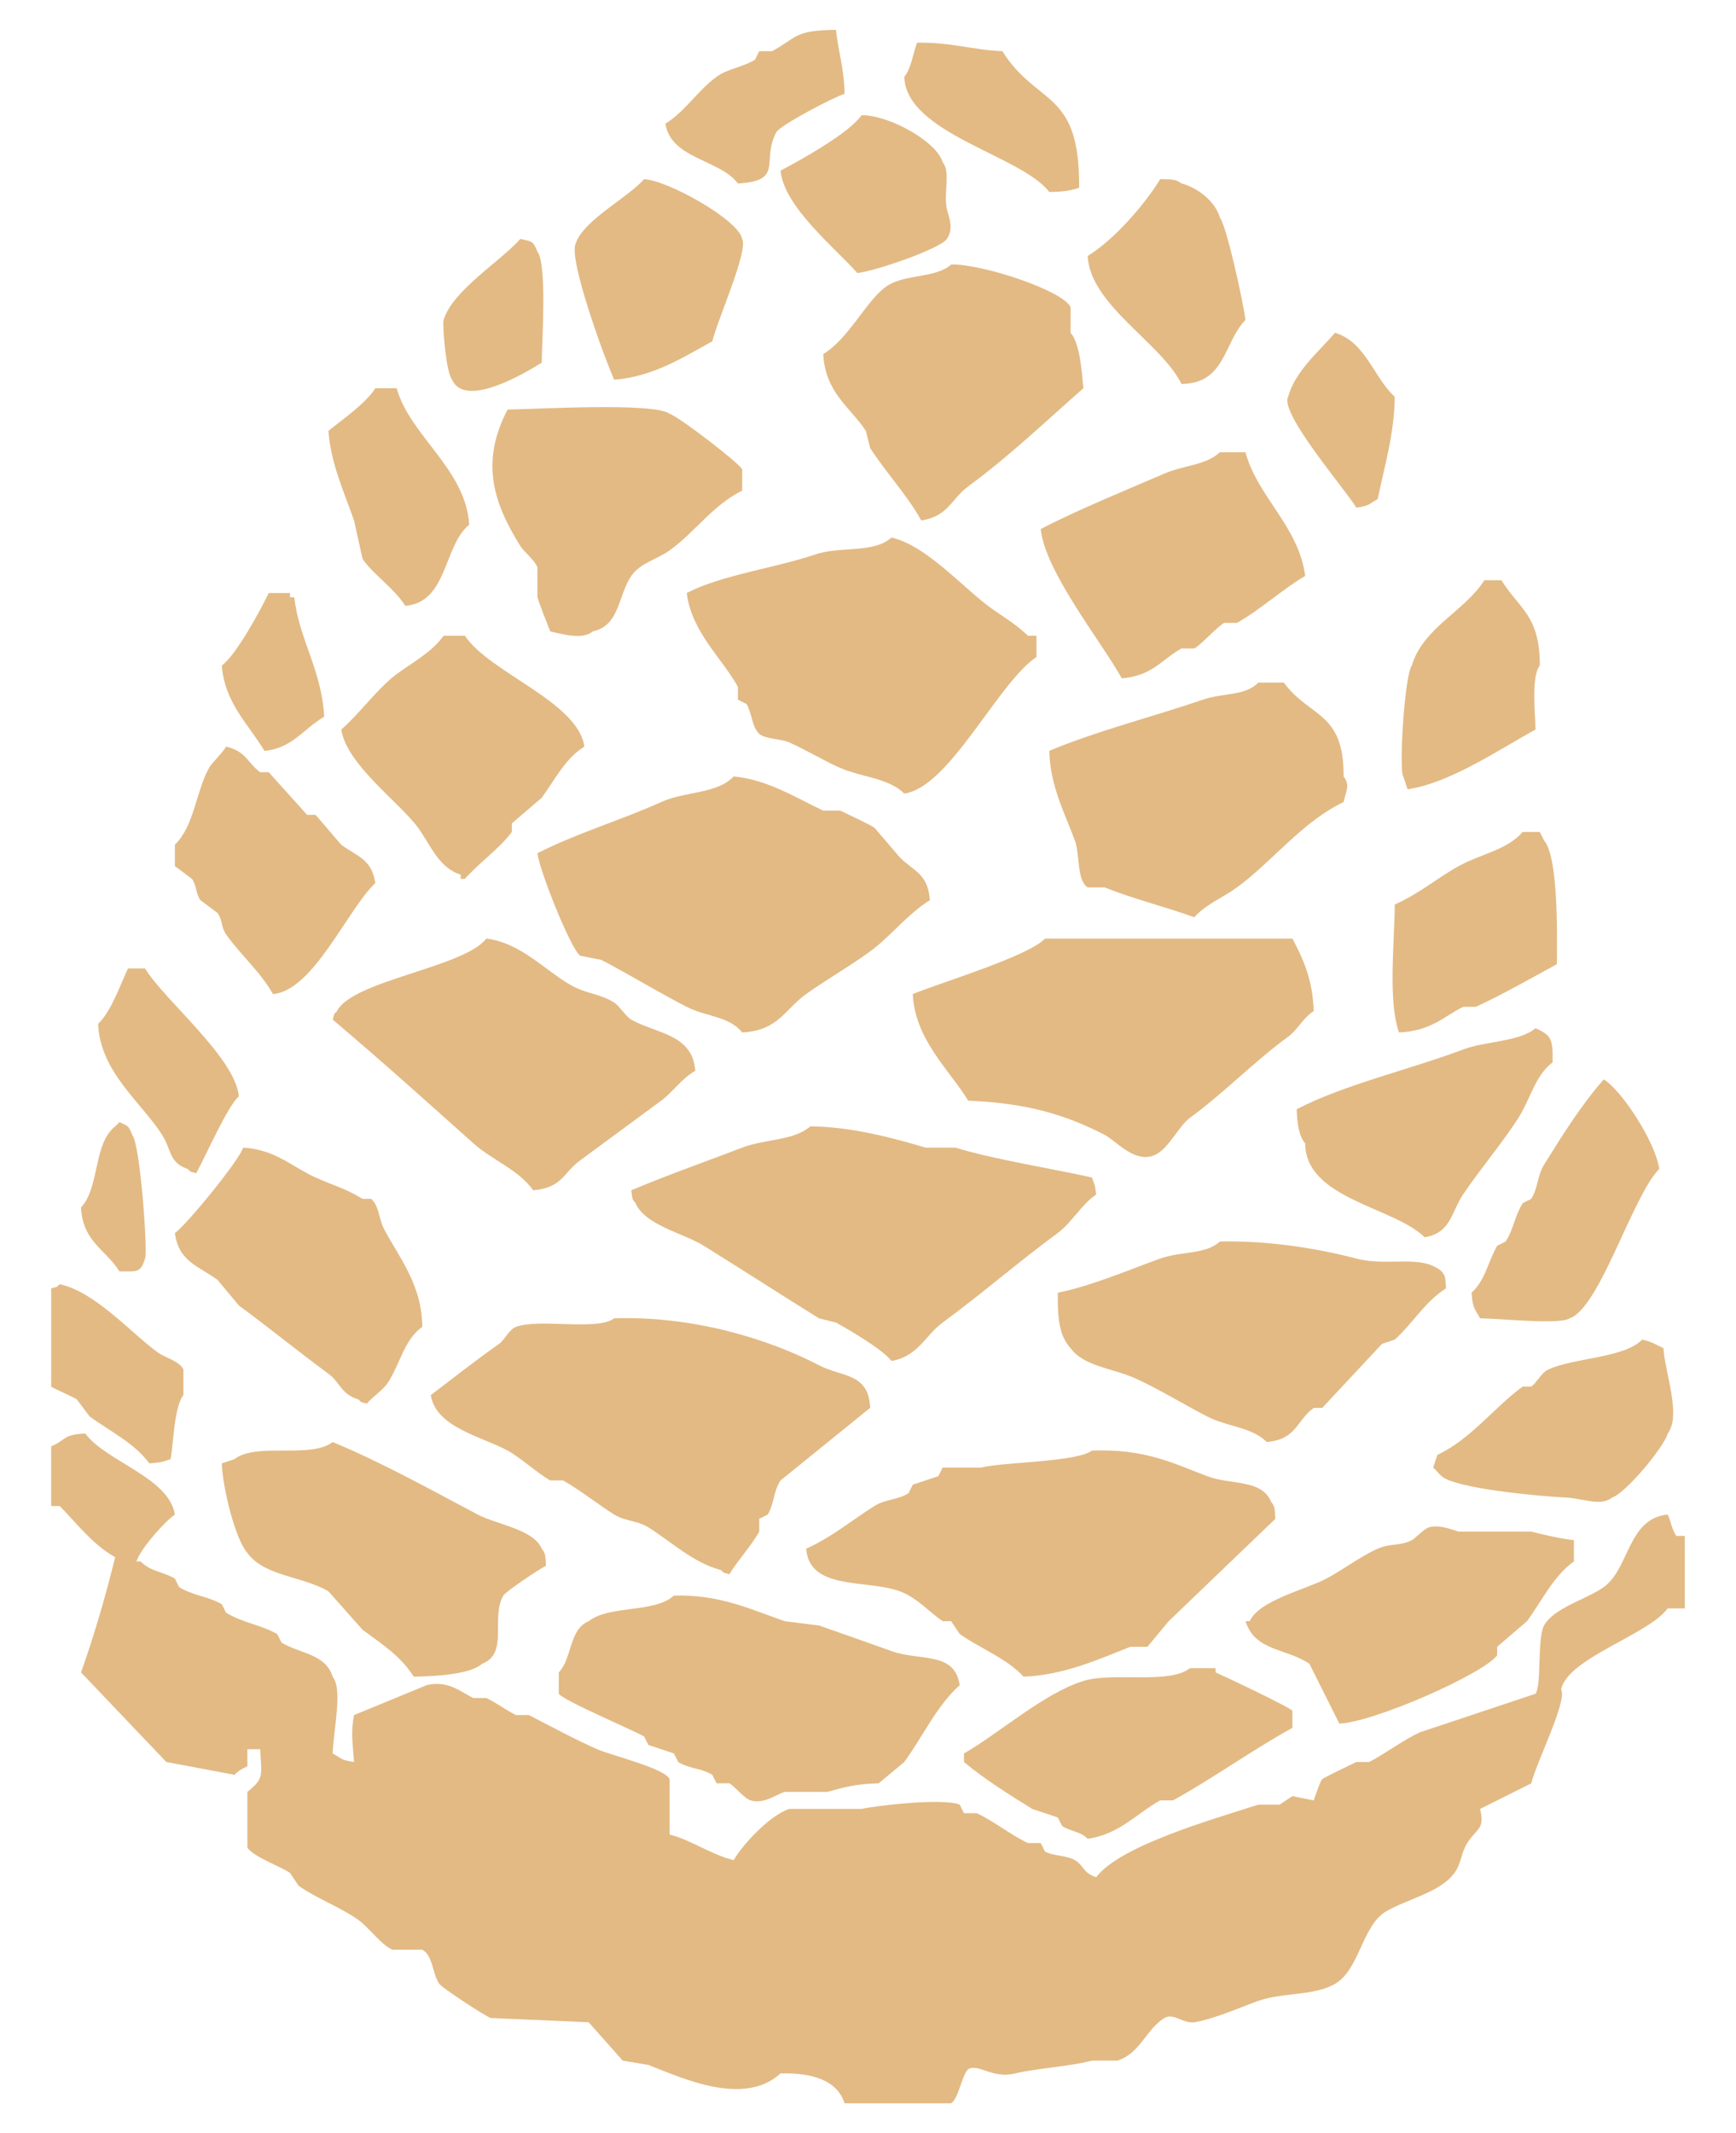 <svg xmlns="http://www.w3.org/2000/svg" viewBox="0 0 407 500">
    <defs />
    <g>
      <path fill="#e3ba84" d="M196 7c.527 5.307 1.896 8.713 2 15-2.399.696-15.112 7.343-16 9-3.597 6.711 1.952 11.413-9 12-4.225-5.637-15.68-5.727-17-14 4.587-2.818 7.757-7.981 12-11 2.83-2.015 5.919-2.142 9-4 .333-.667.667-1.334 1-2h3c5.816-3.089 4.967-4.919 15-5zM215 10c8.443-.081 12.807 1.684 20 2 8.242 13.049 18.178 8.825 18 32-1.871.687-3.91.978-7 1-6.584-8.623-33.558-13.656-34-27 1.587-1.801 2.091-5.598 3-8zM202 27c6.616-.008 17.597 6.214 19 11 1.937 2.45.16 7.183 1 11 .417 1.896 1.709 4.475 0 7-1.589 2.347-16.915 7.577-21 8-4.874-5.572-17.278-15.553-18-24 4.882-2.592 16.069-8.774 19-13zM151 42c5.533.236 22.162 9.526 23 14 1.513 2.73-5.794 18.959-7 24-6.519 3.576-13.874 8.344-23 9-2.085-4.565-10.921-28.553-9-32 1.836-5.403 12.107-10.597 16-15zM272 42c2.518.023 3.75-.018 5 1 3.788.984 7.911 4.191 9 8 1.617 2.087 5.557 20.24 6 24-5.16 5.208-4.607 14.899-15 15-4.784-9.685-21.409-18.456-22-30 6.1-3.715 13.276-11.915 17-18zM122 56c2.854.65 2.962.448 4 3 2.247 2.897 1.099 20.497 1 26-3.625 2.305-17.968 10.885-21 4-1.522-1.839-2.313-13.498-2-14 2.069-6.884 13.335-13.745 18-19zM223 62c7.109-.218 26.209 6.08 28 10v6c2.151 2.413 2.642 9.067 3 13-8.959 7.851-17.195 15.799-27 23-3.982 2.924-4.631 7.001-11 8-3.367-6.043-8.403-11.354-12-17-.333-1.333-.667-2.667-1-4-3.746-5.647-9.499-8.943-10-18 6.113-3.694 10.242-12.843 15-16 4.193-2.783 11.344-1.753 15-5zM313 78c7.211 2.185 9.047 10.497 14 15-.106 8.727-2.397 16.135-4 24-2.082 1.114-1.795 1.535-5 2-2.78-4.523-18.067-22.222-16-26 1.592-5.944 7.365-10.77 11-15zM88 91h5c3.075 11.138 16.233 18.935 17 32-6.048 4.87-5.047 18.25-15 19-2.362-3.906-7.845-7.682-10-11-.667-3-1.333-6.001-2-9-2.166-6.335-5.434-13.17-6-21 3.335-2.725 8.66-6.351 11-10zM119 96c7.011-.114 34.448-1.728 38 1 2.003.55 16.332 11.542 17 13v5c-6.889 3.408-11.137 9.805-17 14-3.042 2.176-6.936 2.967-9 6-3.136 4.608-2.657 11.578-9 13-2.475 2.049-7.285.605-10 0-.84-2.192-2.439-6.124-3-8v-7c-.581-1.662-3.16-3.65-4-5-6.193-9.956-9.525-19.512-3-32zM286 106h6c2.82 10.526 12.419 17.21 14 29-5.329 3.107-10.752 8.088-16 11h-3c-1.621.9-5.379 5.102-7 6h-3c-4.711 2.588-6.753 6.398-14 7-4.665-8.434-18.06-25.101-19-35 8.844-4.596 19.77-9.003 29-13 4.512-1.954 9.707-1.931 13-5zM209 126c8.444 1.878 17.297 12.411 24 17 3.381 2.315 5.122 3.349 8 6h2v5c-9.038 6.009-20.423 30.602-31 32-3.643-3.619-9.862-3.79-15-6-3.573-1.537-8.432-4.449-12-6-1.956-.851-5.699-.772-7-2-1.763-1.664-1.671-4.826-3-7-.667-.334-1.333-.667-2-1v-3c-3.693-6.724-10.861-12.846-12-22 8.158-4.242 20.8-5.871 30-9 6.122-2.082 13.782-.207 18-4zM348 136h4c4.227 6.774 9.031 8.262 9 20-2 2.527-1.113 10.702-1 15-8.056 4.37-20.055 12.598-30 14-.333-1-.667-2-1-3-1.084-1.424.306-23.921 2-26 2.585-8.85 12.474-12.792 17-20zM63 139h5v1h1c1.076 9.837 6.447 16.994 7 28-4.696 2.698-7.467 7.424-14 8-3.593-6.049-9.342-11.234-10-20 3.4-2.473 9.006-12.875 11-17zM104 149h5c5.584 8.599 26.533 15.464 28 26-4.573 2.852-6.833 7.692-10 12-2.333 2-4.667 4-7 6v2c-2.899 3.943-7.754 7.274-11 11h-1v-1c-5.199-1.591-7.095-7.043-10-11-4.404-6-16.704-14.737-18-23 4.253-3.661 8.588-9.748 13-13 3.801-2.802 8.325-5.174 11-9zM295 160h6c5.994 8.233 14.138 6.717 14 22 1.624 2.085.532 3.422 0 6-9.633 4.557-16.713 13.953-25 20-3.354 2.447-7.307 3.948-10 7-6.795-2.467-14.713-4.431-21-7h-4c-2.61-1.721-1.778-7.671-3-11-2.293-6.246-5.812-12.718-6-21 10.834-4.587 24.669-8.109 36-12 4.805-1.65 9.92-.82 13-4zM53 175c4.743 1.11 4.933 3.741 8 6h2l9 10h2c2 2.333 4 4.667 6 7 3.721 2.753 7.13 3.29 8 9-6.404 5.888-14.511 25.252-24 26-2.983-5.276-7.686-9.268-11-14-1.197-1.709-.792-3.301-2-5-1.333-1-2.667-2-4-3-1.207-1.697-.801-3.296-2-5-1.333-1-2.667-2-4-3v-5c4.564-4.493 4.796-12.015 8-18 .645-1.205 3.08-3.398 4-5zM172 182c7.986.693 14.918 5.176 21 8h4c.935.444 6.891 3.253 8 4 2 2.333 4 4.667 6 7 3.203 3.204 6.584 3.761 7 10-5.145 3.151-9.233 8.531-14 12-5.033 3.662-9.892 6.365-15 10-5.03 3.579-6.475 8.557-15 9-3.015-3.817-8.37-3.642-13-6-6.349-3.234-13.675-7.716-20-11-1.666-.334-3.334-.667-5-1-2.276-1.735-9.517-19.934-10-24 8.61-4.468 20.167-7.99 29-12 5.734-2.603 13.01-1.828 17-6zM357 195h4c.333.666.667 1.333 1 2 3.304 3.732 3.084 21.51 3 29-5.847 3.175-12.901 7.215-19 10h-3c-4.812 2.466-7.456 5.614-15 6-2.63-7.351-1.064-20.829-1-30 5.521-2.383 10.148-6.334 15-9 5.284-2.904 11.238-3.709 15-8zM114 220c8.176.967 13.967 7.668 20 11 3.569 1.971 6.634 1.888 10 4 1.181.741 2.796 3.328 4 4 5.923 3.304 14.411 3.381 15 12-3.361 1.909-5.167 4.926-8 7-6.583 4.816-12.415 9.186-19 14-3.991 2.918-4.108 6.382-11 7-3.484-4.894-9.551-7.025-14-11-10.852-9.696-21.839-19.589-33-29 .615-1.921.01-.883 1-2 3.628-7.2 29.899-10.256 35-17zM245 220h58c2.571 4.789 4.759 9.717 5 17-2.541 1.607-3.75 4.349-6 6-8.24 6.046-14.798 12.966-23 19-2.932 2.157-5.224 7.953-9 9-4.452 1.234-8.561-3.753-11-5-9.419-4.817-18.309-7.446-32-8-4.332-7.127-12.536-14.362-13-25 6.701-2.744 27.027-8.819 31-13zM30 227h4c4.716 7.637 21.155 20.874 22 30-2.504 1.955-8.012 14.47-10 18-1.921-.615-.883-.01-2-1-4.43-1.523-3.726-4.413-6-8-4.814-7.594-14.522-14.702-15-26 3.07-2.964 5.147-9.006 7-13zM360 241c3.663 1.672 4.113 2.447 4 8-4.089 3.095-5.173 8.548-8 13-3.772 5.939-9.063 12.106-13 18-2.812 4.21-2.836 9.014-9 10-7.242-7.144-27.942-8.969-28-22-1.542-1.799-1.873-4.789-2-8 11.182-5.812 26.921-9.419 39-14 5.253-1.993 13.245-1.793 17-5zM376 253c4.342 2.693 12.209 14.885 13 21-6.255 6.289-13.971 32.656-21 35-2.263 1.534-15.318.118-21 0-1.214-2.258-1.734-2.239-2-6 3.326-3.112 3.621-6.712 6-11 .667-.334 1.333-.667 2-1 1.881-2.937 2.1-5.937 4-9 .667-.334 1.333-.667 2-1 1.62-2.611 1.383-5.388 3-8 4.251-6.866 8.78-14.061 14-20zM28 263c2.046 1.053 2.049.645 3 3 1.912 2.248 3.697 27.888 3 29-1.054 3.381-1.731 3.011-6 3-3.223-5.139-8.656-6.979-9-15 4.101-4.278 3.016-13.588 7-18 .758-.945 1.242-1.056 2-2zM190 264c9.566.106 19.346 2.703 27 5h7c9.353 2.843 22.196 4.788 32 7 .563 1.526.723 1.66 1 4-3.503 2.349-5.716 6.585-9 9-9.373 6.891-17.643 14.135-27 21-4.087 2.998-5.758 7.945-12 9-2.016-2.694-9.928-7.294-13-9-1.333-.334-2.667-.667-4-1-8.799-5.461-18.246-11.562-27-17-4.767-2.962-13.824-4.829-16-10-.928-1.123-.658-.845-1-3 7.86-3.344 18.02-6.936 26-10 5.418-2.08 12.009-1.556 16-5zM57 269c7.564.401 11.666 4.635 17 7 4.662 2.066 7.162 2.641 11 5h2c1.821 1.423 1.85 4.814 3 7 3.549 6.746 8.951 13.125 9 23-4.263 3.073-5.098 8.477-8 13-1.169 1.822-3.602 3.337-5 5-1.921-.615-.883-.01-2-1-4.03-1.176-4.229-3.958-7-6-7.31-5.387-13.684-10.623-21-16-1.667-2-3.333-4-5-6-4.326-3.192-9.136-4.249-10-11 2.507-1.603 15.091-16.997 16-20zM286 291c11.279-.254 22.71 1.572 32 4 7.495 1.959 15.131-1.119 20 3 .964 1.182.839 1.645 1 4-4.882 3.041-7.828 8.258-12 12-1 .333-2 .666-3 1-4.666 4.999-9.334 10-14 15h-2c-4.154 3.057-3.947 7.355-11 8-3.716-3.597-9.012-3.456-14-6-5.171-2.638-11.634-6.626-17-9-5.122-2.266-11.955-2.753-15-7-2.71-2.897-3.086-7.222-3-13 7.886-1.572 16.827-5.428 24-8 4.947-1.774 10.597-.877 14-4zM14 301c8.369 1.828 16.656 11.4 23 16 1.82 1.319 5.087 2.011 6 4v6c-2.209 2.859-2.297 11.156-3 15-1.607.589-2.383.847-5 1-3.443-4.733-9.22-7.522-14-11-1-1.333-2-2.667-3-4-.664-.486-5.818-2.729-6-3v-23c1.921-.615.883-.01 2-1zM144 309c18.454-.584 35.974 4.748 48 11 5.424 2.819 11.702 1.768 12 10-6.999 5.666-14.001 11.334-21 17-1.695 2.51-1.431 5.394-3 8-.667.333-1.333.666-2 1v3c-1.739 3.196-5.084 6.793-7 10-1.921-.615-.883-.01-2-1-6.37-1.622-11.926-6.84-17-10-2.606-1.623-5.39-1.383-8-3-3.614-2.241-8.291-5.956-12-8h-3c-2.861-1.591-6.906-5.291-10-7-5.779-3.192-16.841-5.382-18-13 5.398-4.092 10.24-7.946 16-12 1.294-.911 2.339-3.382 4-4 5.451-2.029 19.016 1.02 23-2zM385 314c2.376.512 3.144 1.146 5 2 .271 5.542 4.254 15.734 1 20-.909 3.276-9.912 13.999-13 15-2.752 2.185-6.98.175-11 0-5.877-.256-25.849-2.09-29-5-.945-.758-1.056-1.242-2-2 .333-1 .667-2 1-3 7.881-3.681 13.308-11.155 20-16h2c1.333-.946 2.353-3.248 4-4 6.175-2.819 17.734-2.646 22-7z" />
      <path fill="#e3ba84" d="M83 413c-.315-4.718-.79-6.797 0-11 5.666-2.333 11.334-4.667 17-7 5.153-1.318 8.347 1.857 11 3h3c1.858.805 5.15 3.169 7 4h3c4.67 2.384 11.003 5.827 16 8 3.477 1.512 15.722 4.43 17 7v13c5.211 1.337 9.493 4.636 15 6 2.339-3.937 8.488-10.461 13-12h17c2.905-.702 18.98-2.648 23-1 .333.666.667 1.333 1 2h3c3.829 1.737 8.176 5.248 12 7h3c.333.666.667 1.333 1 2 2.083 1.097 5.028.84 7 2 2.144 1.261 1.835 2.986 5 4 5.673-7.451 27.317-13.548 38-17h5l3-2c1.667.333 3.333.666 5 1 0 0 1.562-4.667 2-5 .613-.467 7.351-3.702 8-4h3c3.601-1.836 8.255-5.35 12-7 8.999-3 18.001-6.001 27-9 1.451-1.896.38-13.151 2-16 2.405-4.231 10.014-6.122 14-9 6.077-4.388 5.6-16.106 15-17 .668 1.39.996 3.599 2 5h2v17h-4c-4.68 6.272-23.419 11.615-25 19 1.538 2.613-5.804 17.087-7 22l-12 6c1.196 4.854-.783 4.453-3 8-1.516 2.425-1.367 4.759-3 7-3.338 4.58-10.926 6.05-16 9-5.673 3.298-6.224 13.657-12 17-5.009 2.899-12.045 1.914-18 4-3.802 1.331-10.582 4.335-15 5-2.571.386-4.791-2.253-7-1-4.328 2.711-5.683 8.265-11 10h-6c-4.998 1.328-13.31 1.851-18 3-5.383 1.319-8.468-2.367-11-1-1.635 1.679-2.164 6.723-4 8h-25c-1.656-5.362-7.559-7.204-15-7-8.647 7.856-23.008 1.097-31-2-2-.334-4-.667-6-1-2.666-3-5.334-6.001-8-9-7.666-.334-15.334-.667-23-1-1.236-.453-11.28-6.979-12-8-1.651-2.344-1.47-6.692-4-8h-7c-2.762-1.237-5.563-5.292-8-7-4.58-3.211-9.414-4.797-14-8-.667-1-1.333-2-2-3-2.16-1.516-9-3.94-10-6v-13c3.926-3.173 3.341-3.664 3-10h-3v4c-1.279.621-2.101 1.027-3 2-5.333-1-10.667-2-16-3-6.666-6.999-13.334-14.001-20-21 3.087-8.653 5.901-18.358 8-27-5.356-3.042-8.837-7.776-13-12h-2v-14c3.453-1.371 2.593-2.768 8-3 4.819 6.574 19.635 10.28 21 19-2.33 1.58-8.127 8.075-9 11h1c2.408 2.417 4.712 2.191 8 4 .333.666.667 1.333 1 2 3.414 2.073 6.409 2.028 10 4 .333.666.667 1.333 1 2 4.022 2.437 7.811 2.699 12 5 .333.666.667 1.333 1 2 4.417 2.682 10.299 2.596 12 8 2.422 3.095.157 12.493 0 18 2.082 1.114 1.795 1.535 5 2z" />
      <path fill="#e3ba84" d="M78 338c11.668 4.86 23.167 11.273 34 17 4.482 2.369 13.095 3.441 15 8 .964 1.182.839 1.645 1 4-1.51.756-9.41 5.996-10 7-3.041 5.175 1.375 13.558-5 16-2.82 2.522-11.122 2.917-16 3-3.022-4.784-7.458-7.655-12-11-2.666-3-5.334-6.001-8-9-6.01-3.578-15.025-3.497-19-9-2.802-3.164-5.819-15.18-6-21 1-.334 2-.667 3-1 5.061-3.985 17.881-.013 23-4zM256 340c12.41-.442 18.902 2.911 27 6 5.577 2.126 12.782.634 15 6 .964 1.182.839 1.645 1 4-8.332 7.999-16.668 16.001-25 24-1.667 2-3.333 4-5 6h-4c-7.285 2.87-15.552 6.645-25 7-4.166-4.409-9.902-6.439-15-10-.667-1-1.333-2-2-3h-2c-3.075-2.089-6.057-5.562-10-7-7.93-2.892-21.208-.114-22-10 5.877-2.599 10.897-6.8 16-10 2.598-1.63 5.392-1.385 8-3 .333-.667.667-1.334 1-2 2-.667 4-1.334 6-2 .333-.667.667-1.334 1-2h9c4.986-1.326 22.574-1.29 26-4zM369 361v5c-4.757 3.342-7.534 9.275-11 14-2.333 2-4.667 4-7 6v2c-3.254 4.381-28.915 15.69-37 16l-7-14c-5.391-3.735-12.717-2.855-15-10h1c2.133-4.868 12.979-7.365 18-10 3.545-1.861 8.176-5.332 12-7 3.049-1.33 5.038-.523 8-2 .779-.389 2.841-2.655 4-3 2.566-.764 5.962.745 7 1h17c2.514.638 6.9 1.674 10 2zM158 374c10.822-.331 18.171 3.319 26 6 2.666.333 5.334.666 8 1 4.896 1.692 12.194 4.275 17 6 6.759 2.426 14.807-.016 16 8-5.443 4.862-8.624 12.027-13 18-2 1.666-4 3.333-6 5-5.828.162-8.204.985-12 2h-10c-1.824.475-4.86 2.967-8 2-1.61-.496-3.701-3.291-5-4h-3c-.333-.667-.667-1.334-1-2-2.636-1.597-5.383-1.378-8-3-.333-.667-.667-1.334-1-2-2-.667-4-1.334-6-2-.333-.667-.667-1.334-1-2-2.854-1.567-19.219-8.559-20-10v-5c3.185-3.343 2.357-10.043 7-12 4.965-3.854 15.355-1.842 20-6zM279 391h6v1c2.171.948 17.418 8.158 18 9v4c-9.299 5.089-18.801 11.965-28 17h-3c-5.431 2.974-9.481 7.921-17 9-1.769-1.797-3.694-1.564-6-3-.333-.667-.667-1.334-1-2-2-.667-4-1.334-6-2-5.216-3.236-11.355-7.075-16-11v-2c8.242-4.741 18.855-14.185 28-17 7.021-2.162 20.074.887 25-3z" />
    </g>
  </svg>
